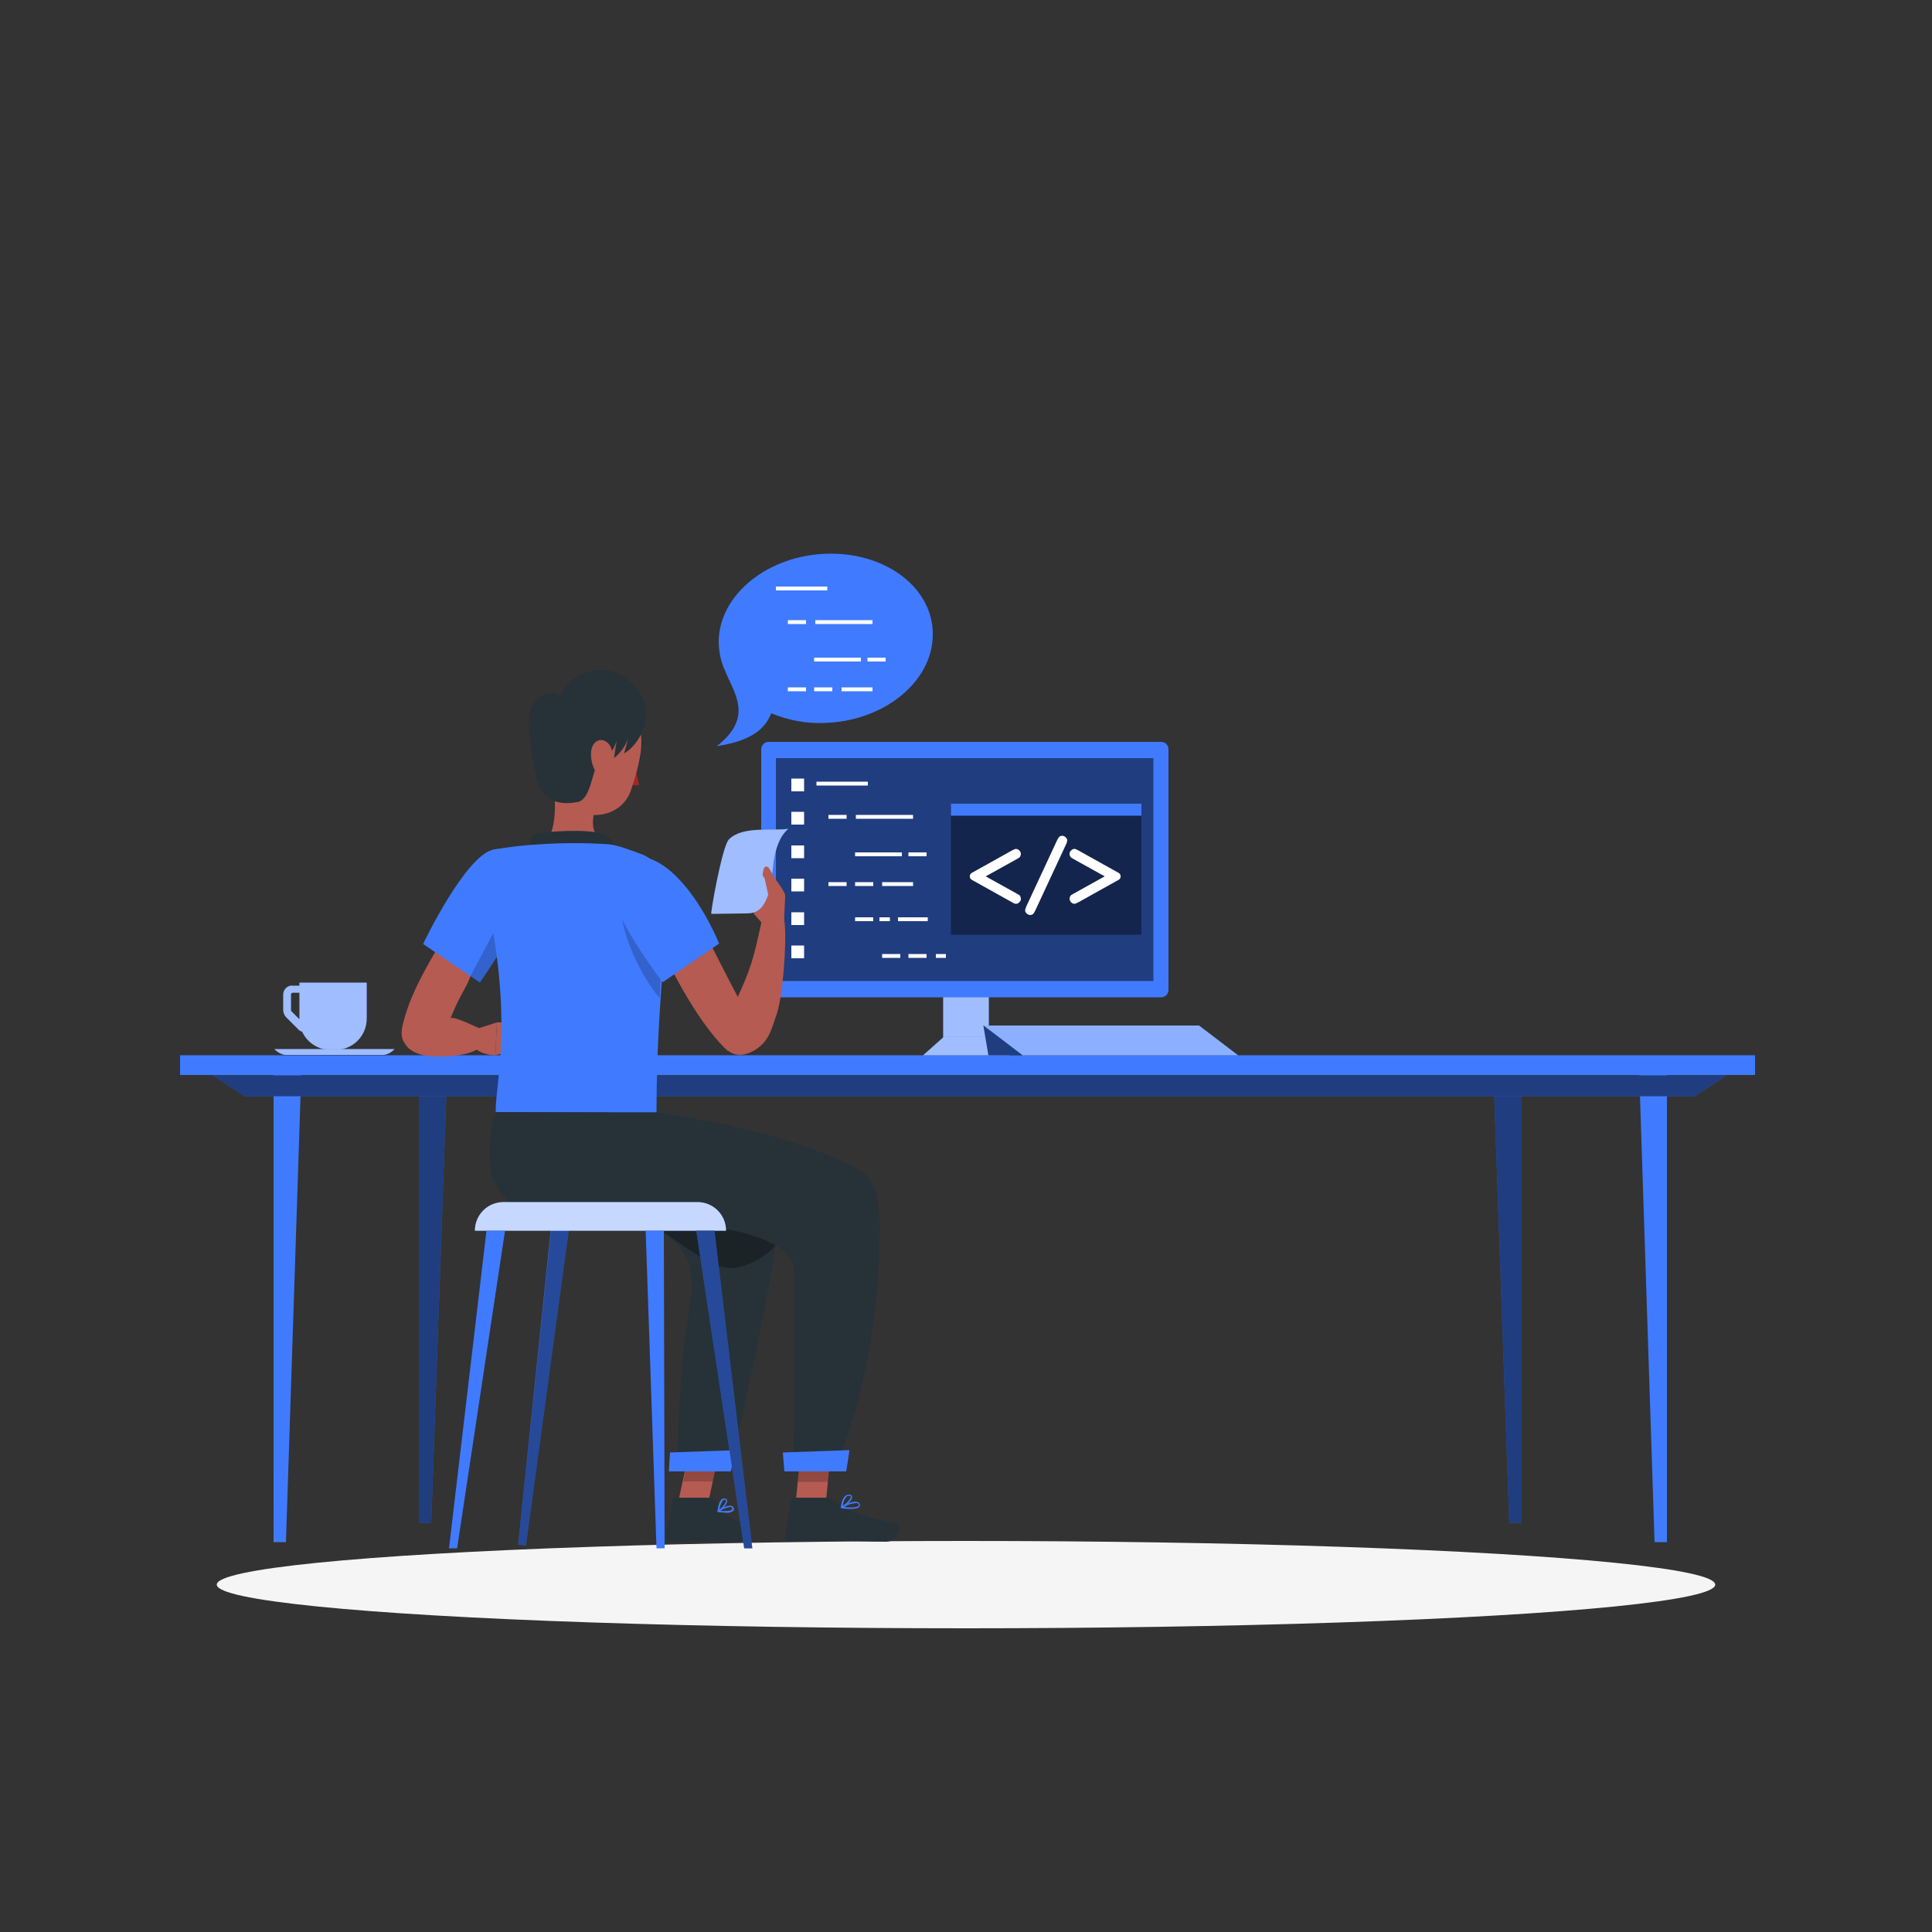 <?xml version="1.0" encoding="utf-8"?>
<!-- Generator: Adobe Illustrator 23.0.1, SVG Export Plug-In . SVG Version: 6.00 Build 0)  -->
<svg version="1.1" id="Layer_1" xmlns="http://www.w3.org/2000/svg" xmlns:xlink="http://www.w3.org/1999/xlink" x="0px" y="0px"
	 viewBox="0 0 500 500" style="enable-background:new 0 0 500 500;" xml:space="preserve">
<rect x="0" y="0" width="500" height="500" fill="#333333" stroke="none"/>
<style type="text/css">
	.st0{fill:#F5F5F5;}
	.st1{fill:#407BFF;}
	.st2{opacity:0.5;enable-background:new    ;}
	.st3{opacity:0.5;fill:#FFFFFF;enable-background:new    ;}
	.st4{opacity:0.4;fill:#FFFFFF;enable-background:new    ;}
	.st5{opacity:0.4;enable-background:new    ;}
	.st6{fill:#FFFFFF;}
	.st7{fill:#263238;}
	.st8{fill:#A02724;}
	.st9{fill:#B55B52;}
	.st10{opacity:0.2;enable-background:new    ;}
	.st11{opacity:0.2;}
	.st12{opacity:0.3;enable-background:new    ;}
	.st13{opacity:0.7;fill:#FFFFFF;enable-background:new    ;}
</style>
<g id="Shadows_1_">
	<g id="Shadow--inject-214">
		<ellipse id="path--inject-214" class="st0" cx="250" cy="410.1" rx="193.9" ry="11.3"/>
	</g>
</g>
<g id="Desk">
	<g>
		<g id="Group">
			<rect x="46.6" y="273.1" class="st1" width="407.6" height="5.1"/>
			<polygon class="st1" points="70.8,276.8 70.8,399.1 74,399.1 78,276.8 			"/>
			<g>
				<polygon class="st1" points="108.4,280.8 108.4,394.1 111.6,394.1 115.6,280.8 				"/>
				<polygon class="st2" points="108.4,280.8 108.4,394.1 111.6,394.1 115.6,280.8 				"/>
			</g>
			<polygon class="st1" points="431.4,276.8 431.4,399.1 428.2,399.1 424.2,276.8 			"/>
			<g>
				<polygon class="st1" points="393.8,280.8 393.8,394.1 390.6,394.1 386.6,280.8 				"/>
				<polygon class="st2" points="393.8,280.8 393.8,394.1 390.6,394.1 386.6,280.8 				"/>
			</g>
			<g>
				<polygon class="st1" points="438.6,283.7 63.3,283.7 55,278.3 446.9,278.3 				"/>
				<polygon class="st2" points="438.6,283.7 63.3,283.7 55,278.3 446.9,278.3 				"/>
			</g>
		</g>
	</g>
</g>
<g id="Beverages">
	<g>
		<path class="st1" d="M73.3,257.4v4c0,0.7,0.3,1.3,0.7,1.8l3.2,3.2c0.3,0.3,0.6,0.5,1,0.6c1.3,2.8,4.1,4.7,7.4,4.7h1.2
			c4.5,0,8.1-3.6,8.1-8.1v-9.3H77.5v0.8h-1.7C74.5,254.9,73.3,256,73.3,257.4z M75.3,257.4c0-0.3,0.2-0.5,0.5-0.5h1.7v6.6
			c0,0.1,0,0.2,0,0.3l-2-2c-0.1-0.1-0.2-0.2-0.2-0.4V257.4L75.3,257.4z"/>
		<path class="st3" d="M73.3,257.4v4c0,0.7,0.3,1.3,0.7,1.8l3.2,3.2c0.3,0.3,0.6,0.5,1,0.6c1.3,2.8,4.1,4.7,7.4,4.7h1.2
			c4.5,0,8.1-3.6,8.1-8.1v-9.3H77.5v0.8h-1.7C74.5,254.9,73.3,256,73.3,257.4z M75.3,257.4c0-0.3,0.2-0.5,0.5-0.5h1.7v6.6
			c0,0.1,0,0.2,0,0.3l-2-2c-0.1-0.1-0.2-0.2-0.2-0.4V257.4L75.3,257.4z"/>
		<g>
			<path class="st1" d="M99.1,273H74c-1.6,0-3-1.5-3-1.5h31.1C102.1,271.5,100.8,273,99.1,273z"/>
			<path class="st3" d="M99.1,273H74c-1.6,0-3-1.5-3-1.5h31.1C102.1,271.5,100.8,273,99.1,273z"/>
		</g>
	</g>
</g>
<g id="PC">
	<g>
		<g>
			<g>
				<rect x="244.1" y="248.7" class="st1" width="11.8" height="23.9"/>
				<rect x="244.1" y="248.7" class="st3" width="11.8" height="23.9"/>
			</g>
			<g>
				<polygon class="st1" points="261.2,273.1 238.9,273.1 244.3,268.3 255.8,268.3 				"/>
				<polygon class="st3" points="261.2,273.1 238.9,273.1 244.3,268.3 255.8,268.3 				"/>
			</g>
		</g>
		<g>
			<g>
				<g>
					<polygon class="st1" points="310.3,265.4 254.5,265.4 264.6,273.1 320.4,273.1 					"/>
					<polygon class="st4" points="310.3,265.4 254.5,265.4 264.6,273.1 320.4,273.1 					"/>
				</g>
			</g>
			<g>
				<polygon class="st1" points="255.8,273.1 254.5,265.4 264.6,273.1 				"/>
				<polygon class="st2" points="255.8,273.1 254.5,265.4 264.6,273.1 				"/>
			</g>
		</g>
		<g>
			<path class="st1" d="M198.9,192h101.6c1.1,0,1.9,0.9,1.9,1.9v62.3c0,1.1-0.9,1.9-1.9,1.9H198.9c-1.1,0-1.9-0.9-1.9-1.9V194
				C197,192.9,197.8,192,198.9,192z"/>
			<rect x="200.8" y="196.2" class="st2" width="97.7" height="57.7"/>
		</g>
		<g>
			<g>
				<rect x="246.1" y="208" class="st5" width="49.3" height="33.9"/>
				<rect x="246.1" y="208" class="st1" width="49.3" height="3.1"/>
			</g>
			<g>
				<path class="st6" d="M255.1,226.8l8.1,4.5c0.4,0.2,0.7,0.4,0.8,0.6c0.1,0.2,0.2,0.4,0.2,0.7c0,0.4-0.1,0.6-0.4,0.9
					s-0.5,0.4-0.9,0.4c-0.2,0-0.5-0.1-1-0.4l-10.4-5.8c-0.7-0.4-0.7-1.4,0-1.8l10.4-5.8c0.4-0.2,0.8-0.4,1-0.4
					c0.3,0,0.6,0.1,0.9,0.4s0.4,0.6,0.4,0.9c0,0.3-0.1,0.5-0.2,0.7s-0.4,0.4-0.8,0.6L255.1,226.8z"/>
				<path class="st6" d="M275.9,218.5l-8,17.2c-0.2,0.4-0.4,0.7-0.5,0.8c-0.2,0.2-0.5,0.3-0.8,0.3s-0.6-0.1-0.9-0.4
					s-0.4-0.5-0.4-0.8c0-0.2,0.1-0.5,0.3-1l8-17.2c0.2-0.4,0.4-0.7,0.5-0.8c0.2-0.2,0.5-0.3,0.8-0.3s0.6,0.1,0.9,0.4
					s0.4,0.5,0.4,0.8C276.2,217.7,276.1,218.1,275.9,218.5z"/>
				<path class="st6" d="M285.9,226.8l-8.1-4.5c-0.4-0.2-0.7-0.4-0.8-0.6c-0.1-0.2-0.2-0.4-0.2-0.7c0-0.4,0.1-0.6,0.4-0.9
					s0.5-0.4,0.9-0.4c0.2,0,0.5,0.1,1,0.4l10.4,5.8c0.7,0.4,0.7,1.4,0,1.8l-10.4,5.8c-0.4,0.2-0.8,0.4-1,0.4c-0.3,0-0.6-0.1-0.9-0.4
					c-0.2-0.2-0.4-0.6-0.4-0.9c0-0.3,0.1-0.5,0.2-0.7s0.4-0.4,0.8-0.6L285.9,226.8z"/>
			</g>
		</g>
		<g>
			<g>
				<rect x="204.8" y="201.5" class="st6" width="3.3" height="3.3"/>
				<rect x="204.8" y="210.1" class="st6" width="3.3" height="3.3"/>
				<rect x="204.8" y="218.8" class="st6" width="3.3" height="3.3"/>
				<rect x="204.8" y="227.4" class="st6" width="3.3" height="3.3"/>
				<rect x="204.8" y="236.1" class="st6" width="3.3" height="3.3"/>
				<rect x="204.8" y="244.7" class="st6" width="3.3" height="3.3"/>
			</g>
			<g>
				<rect x="211.3" y="202.3" class="st6" width="13.3" height="1"/>
			</g>
			<g>
				<rect x="214.4" y="210.9" class="st6" width="4.7" height="1"/>
			</g>
			<g>
				<rect x="235.1" y="220.6" class="st6" width="4.7" height="1"/>
			</g>
			<g>
				<rect x="214.4" y="228.3" class="st6" width="4.7" height="1"/>
			</g>
			<g>
				<rect x="221.3" y="228.3" class="st6" width="4.7" height="1"/>
			</g>
			<g>
				<rect x="221.3" y="220.6" class="st6" width="12.1" height="1"/>
			</g>
			<g>
				<rect x="228.3" y="228.3" class="st6" width="8" height="1"/>
			</g>
			<g>
				<rect x="228.3" y="246.9" class="st6" width="4.7" height="1"/>
			</g>
			<g>
				<rect x="235.1" y="246.9" class="st6" width="4.7" height="1"/>
			</g>
			<g>
				<rect x="242.2" y="246.9" class="st6" width="2.6" height="1"/>
			</g>
			<g>
				<rect x="221.5" y="210.9" class="st6" width="14.8" height="1"/>
			</g>
			<g>
				<rect x="221.3" y="237.4" class="st6" width="4.7" height="1"/>
			</g>
			<g>
				<rect x="227.6" y="237.4" class="st6" width="2.7" height="1"/>
			</g>
			<g>
				<rect x="232.4" y="237.4" class="st6" width="7.7" height="1"/>
			</g>
		</g>
	</g>
</g>
<g id="Speech_Code">
	<g>
		<g>
			<g>
				<path class="st1" d="M241.4,164.5c-0.2,12.1-12.8,22.2-28.1,22.6c-4.7,0.2-9.3-0.7-13.7-2.5c-1.5,3.8-4.8,7.1-14.1,8.5
					c9.7-7.5,4.4-13.8,2.2-19.4l0,0c-1.1-2.3-1.7-5-1.7-7.8c0.2-12.1,12.8-22.2,28.1-22.6C229.5,142.9,241.7,152.4,241.4,164.5z"/>
			</g>
		</g>
		<g>
			<g>
				<rect x="200.8" y="151.8" class="st6" width="13.3" height="1"/>
			</g>
			<g>
				<rect x="203.9" y="160.5" class="st6" width="4.7" height="1"/>
			</g>
			<g>
				<rect x="224.5" y="170.2" class="st6" width="4.7" height="1"/>
			</g>
			<g>
				<rect x="203.9" y="177.9" class="st6" width="4.7" height="1"/>
			</g>
			<g>
				<rect x="210.7" y="177.9" class="st6" width="4.7" height="1"/>
			</g>
			<g>
				<rect x="210.7" y="170.2" class="st6" width="12.1" height="1"/>
			</g>
			<g>
				<rect x="217.8" y="177.9" class="st6" width="8" height="1"/>
			</g>
			<g>
				<rect x="211" y="160.5" class="st6" width="14.8" height="1"/>
			</g>
		</g>
	</g>
</g>
<g id="Character_1">
	<g>
		<g id="_x3C_Group_x3E_">
			<g>
				<g>
					<path class="st7" d="M164.5,196.4c-0.2,0.6-0.1,1.2,0.3,1.3s0.9-0.2,1.1-0.8c0.2-0.6,0.1-1.2-0.3-1.3
						C165.2,195.4,164.7,195.8,164.5,196.4z"/>
					<path class="st8" d="M164.4,197c0.1,2.1,0.4,4.1,1.1,6.1c-1,0.3-2.1,0.1-3-0.5L164.4,197z"/>
					<path class="st7" d="M163.5,192.4c0.1,0,0.2,0,0.2,0c0.9-0.3,1.9-0.1,2.6,0.4c0.2,0.1,0.4,0.1,0.5-0.1c0.1-0.1,0.1-0.4,0-0.5
						c-0.9-0.7-2.2-0.9-3.3-0.6c-0.2,0.1-0.3,0.3-0.2,0.5C163.4,192.2,163.4,192.3,163.5,192.4L163.5,192.4z"/>
					<path class="st9" d="M142.6,198.6c1.1,5.7,2.2,16.1-1.8,19.9c0,0,1.6,5.8,12.1,5.8c11.6,0,5.6-5.8,5.6-5.8
						c-6.4-1.5-5.3-6.2-4.2-10.6L142.6,198.6z"/>
					<path class="st9" d="M145.1,188.2c-2.1,7.4-3.7,11.7-1.3,16.7c3.6,7.6,16.1,8.5,19.4-0.1c2.6-8,5.1-16.4-1-21.7
						c-4.4-3.9-11-3.5-14.9,0.9C146.4,185.2,145.6,186.7,145.1,188.2z"/>
				</g>
				<path class="st7" d="M137.1,190.7c-0.5-2.7-0.7-5.7,0.7-8.2s4.7-3.9,7.1-2.5c2.1-4.4,7.1-7.2,11.9-6.6c4.8,0.6,9.1,4.4,10.1,9.1
					c1,4.7-1.3,10-5.4,12.5c0.6-2,1.1-4.1,1.7-6.1c-0.5,2.8-2,5.5-4.3,7.3c0.3-2,0.6-4.1,1-6.1c-0.3,2.9-2,5.6-4.5,7.1
					c0.4-1.4,0.8-2.9,1.2-4.3c-0.2,0.6-1.7,5.1-2.3,5.8c-1,1.1-1.6,8.7-5.1,8.9C137.3,209.8,138.4,197.1,137.1,190.7z"/>
				<path class="st9" d="M153,194.3c-0.2,1.9,0.2,3.8,1.2,5.5c1.3,2.1,3.3,1.3,4-0.9c0.6-2,0.7-5.4-1.1-6.8S153.3,192,153,194.3z"/>
			</g>
			<g>
				<path class="st9" d="M124.8,266.4c-1.3-0.4-7.2-3.5-8.2-2.9c2.8-7,4.5-8.1,5.7-12.5c0.7-2.5,0.2-4.4-1.3-6.5
					c-1.8-2.4-2.4-3.6-5.3-3.3c-4,6.7-9.1,15-11.1,22.6c-0.7,2.5-1.2,4.5,0.4,6.6c1.3,1.9,3.8,2.7,6.1,2.9
					c5.6,0.5,13.8-0.5,13.7-3.8C124.8,267.3,124.8,266.4,124.8,266.4z"/>
				<g>
					<path class="st9" d="M123.9,266.1l4.7-1.5l-0.4,8.5c0,0-3.8,0.1-5.8-2.4L123.9,266.1z"/>
					<polygon class="st9" points="134.5,264.5 133.8,271.5 128.2,273.1 128.6,264.6 					"/>
				</g>
			</g>
			<g>
				<path class="st9" d="M188.6,272.2c0,0-6.6-5.2-15.2-22.2c-1.3-2.4-2.5-4.8-3.7-7.2s-2.3-4.8-3.4-7.4l10.2-4.4
					c2.1,4.6,5.4,9.3,7.7,13.9c2.3,4.6,7.8,15.3,8.5,16.3c0.3,0.5,0.7,1,1.1,1.4l0.5,0.7l-6.6,7.6L188.6,272.2z"/>
				<g>
					<g>
						<path class="st9" d="M197.3,239l-2.1-2.4l-0.9-3.6l6.2-5.7c0,0,1.5,1.8,2.5,3.8c0.2,0.3,0.2,0.6,0.2,1l-0.3,6.4L197.3,239z"/>
						<polygon class="st9" points="194.4,229 199,224.8 200.4,227.2 194.3,232.9 						"/>
					</g>
					<path class="st9" d="M197.4,237.2c0.2-0.7,0.3,0.7,0.8,0.1c1.4-1.6,3.4-1.8,4.5,0c1.2,1.8,0.2,19.6-1.7,25.2
						c-1.3,3.7-1.9,6.7-5.1,8.9c-1.3,0.9-2.9,1.6-4.5,1.6s-3.3-0.9-3.9-2.4c-0.9-2.3,2.6-10.7,3.8-13.4
						C195.2,248.7,195.5,245.3,197.4,237.2z"/>
				</g>
				<g>
					<g>
						<path class="st1" d="M184.1,236.5c2.7,0,5.4-0.1,8.2-0.1c1.2,0,2.4,0,3.4-0.5c1.4-0.7,2.2-2.1,2.8-3.5c1.2-3,1.3-6.2,1.7-9.4
							c0.5-3.1,1.4-6.4,3.8-8.5c-4.3,0.6-12-0.8-15.4,2.8C186.9,219.1,183.8,236.5,184.1,236.5z"/>
						<path class="st3" d="M184.1,236.5c2.7,0,5.4-0.1,8.2-0.1c1.2,0,2.4,0,3.4-0.5c1.4-0.7,2.2-2.1,2.8-3.5c1.2-3,1.3-6.2,1.7-9.4
							c0.5-3.1,1.4-6.4,3.8-8.5c-4.3,0.6-12-0.8-15.4,2.8C186.9,219.1,183.8,236.5,184.1,236.5z"/>
					</g>
					<path class="st9" d="M198.1,224.3L198.1,224.3c-0.5,0.1-0.8,1.8-0.7,2.3l0.5,0.8l0.9,4.1l3.1-1.7l-2.8-5
						C198.9,224.4,198.5,224.2,198.1,224.3z"/>
				</g>
			</g>
			<path class="st1" d="M127.6,219.9c-7.3,1.7-18.1,24.4-18.1,24.4l14.7,10c3.6-5.2,8.6-13.1,11.4-18.9
				C139.9,226.4,135.1,218.2,127.6,219.9z"/>
			<g>
				<path class="st7" d="M138.3,220.5c-0.8-1.8-1.8-3.9,0.1-4.6c2.1-0.7,13.5-1.5,17.5-0.1c2.2,0.6,3.4,2.8,2.9,5v0.1L138.3,220.5z"
					/>
				<path class="st10" d="M132.1,233.1l-10.4,19.6l2.5,1.7c0,0,4.7-6.6,8-12.3L132.1,233.1L132.1,233.1z"/>
				<path class="st1" d="M172,229.9c1.6,8-2.1,27-2.1,58h-41.6c-0.3-6.3,4.3-21.1-1.4-50.7c-0.2-1-0.3-17.1,0.7-17.3
					c4-0.7,8.1-1.2,12.2-1.4c5.9-0.4,11.8-0.4,17.7,0c2.4,0.2,6.2,1.7,8.6,2.6C169.8,222.4,171.2,226,172,229.9z"/>
				<path class="st10" d="M161,237.9c1.1,6.6,5.4,15.3,9.7,20.4c0.2-3.7,0.5-7.6,0.5-10.6L161,237.9z"/>
			</g>
			<path class="st1" d="M158,228c-1,7.4,13.5,26.2,13.5,26.2l14.6-10c0,0-4.1-10.4-10.9-17.2C167.5,219.2,159.2,220,158,228z"/>
			<g>
				<polygon class="st9" points="205.7,391.1 213.5,391.1 215.3,373.1 207.5,373.1 				"/>
				<polygon class="st10" points="215.1,374.2 214.3,383.5 206.5,383.5 207.4,374.2 				"/>
			</g>
			<g>
				<polygon class="st9" points="175,391.1 182.8,391.1 186.7,373.1 178.9,373.1 				"/>
				<g class="st11">
					<polygon points="178.8,374.1 186.6,374.1 184.5,383.4 176.8,383.4 					"/>
				</g>
			</g>
			<path class="st7" d="M213.9,387.6h-8.5c-0.3,0-0.6,0.3-0.7,0.7l-1.5,8.9c-0.1,0.8,0.2,1.6,0.8,1.8c0.1,0,0.2,0,0.3,0
				c3.1-0.1,7.5-0.3,11.3-0.3c4.5,0,8.4,0.3,13.7,0.3c3.2,0,4.1-4.2,2.8-4.6c-6.1-1.7-11.1-1.9-16.3-6.1
				C215.3,387.9,214.6,387.6,213.9,387.6z"/>
			<g>
				<path class="st1" d="M220.1,390.5c1,0,2-0.1,2.3-0.6c0.2-0.2,0.2-0.6,0-0.8c-0.1-0.2-0.3-0.4-0.6-0.4c-1.3-0.4-4,1.2-4.1,1.3
					c-0.1,0-0.1,0.1-0.1,0.2s0.1,0.1,0.1,0.1C218.5,390.5,219.3,390.5,220.1,390.5z M221.4,389c0.1,0,0.2,0,0.4,0
					c0.1,0,0.3,0.1,0.4,0.3c0.1,0.2,0.1,0.3,0,0.4c-0.4,0.5-2.3,0.5-3.8,0.3C219.2,389.5,220.3,389.1,221.4,389z"/>
				<path class="st1" d="M217.8,390.3L217.8,390.3c1-0.4,2.9-2.1,2.7-3c0-0.2-0.2-0.5-0.7-0.5c-0.4,0-0.7,0.1-1,0.3
					c-1,0.8-1.2,2.9-1.2,3C217.6,390.2,217.6,390.2,217.8,390.3C217.7,390.3,217.7,390.3,217.8,390.3z M219.7,387.1h0.1
					c0.3,0,0.4,0.2,0.4,0.2c0.1,0.5-1.2,1.9-2.1,2.4c0.1-0.9,0.4-1.7,1-2.4C219.2,387.2,219.4,387.1,219.7,387.1z"/>
			</g>
			<path class="st7" d="M183.4,387.6h-8.7c-0.3,0-0.6,0.3-0.7,0.7l-1.5,8.9c-0.1,0.8,0.3,1.6,0.9,1.8c0.1,0,0.2,0,0.3,0
				c3.1-0.1,4.5-0.3,8.4-0.3c2.4,0,5.4,0.3,8.7,0.3s3.7-4.2,2.4-4.6c-6-1.7-6.4-4-8.3-6.3C184.3,387.8,183.8,387.6,183.4,387.6z"/>
			<g>
				<path class="st1" d="M187.9,391.5c0.7,0.1,1.3-0.1,1.9-0.5c0.2-0.3,0.2-0.6,0-0.9c-0.1-0.2-0.3-0.4-0.6-0.4
					c-1.1-0.3-3.3,1.2-3.4,1.3c-0.1,0-0.1,0.1-0.1,0.2s0.1,0.1,0.1,0.1C186.6,391.4,187.3,391.5,187.9,391.5z M188.9,390
					c0.1,0,0.1,0,0.2,0c0.1,0,0.3,0.1,0.3,0.2c0.2,0.3,0.1,0.4,0,0.5c-0.3,0.4-1.9,0.4-3.1,0.3C187.1,390.5,188,390.2,188.9,390
					L188.9,390z"/>
				<path class="st1" d="M185.9,391.3L185.9,391.3c0.9-0.4,2.4-2.1,2.3-3c-0.1-0.3-0.3-0.5-0.6-0.5s-0.6,0-0.8,0.2
					c-0.9,0.7-1.1,3-1.1,3.1s0,0.1,0.1,0.2C185.9,391.3,185.9,391.3,185.9,391.3z M187.5,388.1L187.5,388.1c0.3,0,0.3,0.1,0.4,0.2
					c0.1,0.5-0.9,1.8-1.7,2.4c0.1-0.9,0.4-1.7,0.9-2.4C187.2,388.2,187.4,388.1,187.5,388.1L187.5,388.1z"/>
			</g>
			<g>
				<g>
					<path class="st7" d="M157.5,287.9c0,0,36.8,15.2,44.5,26.9c-4.5,29.7-12.7,63.6-12.7,63.6h-13.9c0,0-0.4-18.8,3.6-43.8
						c2-36.4-63.4,1.3-50.7-46.8L157.5,287.9L157.5,287.9z"/>
					<path class="st12" d="M182.9,313c-2.6,0.1-5.1,0.5-7.7,0.9c-2.7,0.4-5.4,0.8-8.1,1.2c4.2,3.5,8.6,6.7,13.2,9.6
						c2.8,1.8,5.8,3.5,9.1,3.5c3.7,0,13.7-4.8,12.1-9.7C199.8,313.5,187.1,312.8,182.9,313z"/>
				</g>
				<path class="st7" d="M169.9,287.9c0,0,34.1,4.4,52.8,15.1c5.8,3.3,5,13.9,4.8,20.8c-0.4,18.7-4,37.1-10.6,54.6h-11.6
					c0,0,0.6-18.9,0.2-49.3c-0.1-9.1-18.6-12.1-36.6-13.2c-15.6-1-29.2-10.7-35.2-25.1l-1.2-2.9H169.9L169.9,287.9z"/>
				<path class="st1" d="M219.8,375.3c0.1,0-0.8,5.5-0.8,5.5h-16l-0.4-4.9L219.8,375.3z"/>
				<path class="st1" d="M190.6,375.3c0.1,0-1.5,5.5-1.5,5.5h-16l0.3-4.9L190.6,375.3z"/>
			</g>
			<g>
				<g>
					<polygon class="st1" points="147.6,315.5 136.1,400 134.1,399.7 142.9,314.9 					"/>
					<polygon class="st5" points="147.2,318.5 136.1,400 134.1,399.7 142.6,318.5 					"/>
				</g>
				<g>
					<path class="st1" d="M187.9,318.5h-65c0-4.1,3.3-7.4,7.4-7.4l0,0h50.2C184.6,311.1,187.9,314.4,187.9,318.5L187.9,318.5z"/>
					<path class="st13" d="M187.9,318.5h-65c0-4.1,3.3-7.4,7.4-7.4l0,0h50.2C184.6,311.1,187.9,314.4,187.9,318.5L187.9,318.5z"/>
				</g>
				<polygon class="st1" points="125.9,318.5 116.2,400.7 118.3,400.7 130.7,318.5 				"/>
				<g>
					<polygon class="st1" points="184.9,318.5 194.7,400.7 192.6,400.7 180.2,318.5 					"/>
					<polygon class="st5" points="184.9,318.5 194.7,400.7 192.6,400.7 180.2,318.5 					"/>
				</g>
				<polygon class="st1" points="171.8,318.5 172,400.7 169.9,400.7 167.1,318.5 				"/>
			</g>
		</g>
	</g>
</g>
</svg>
